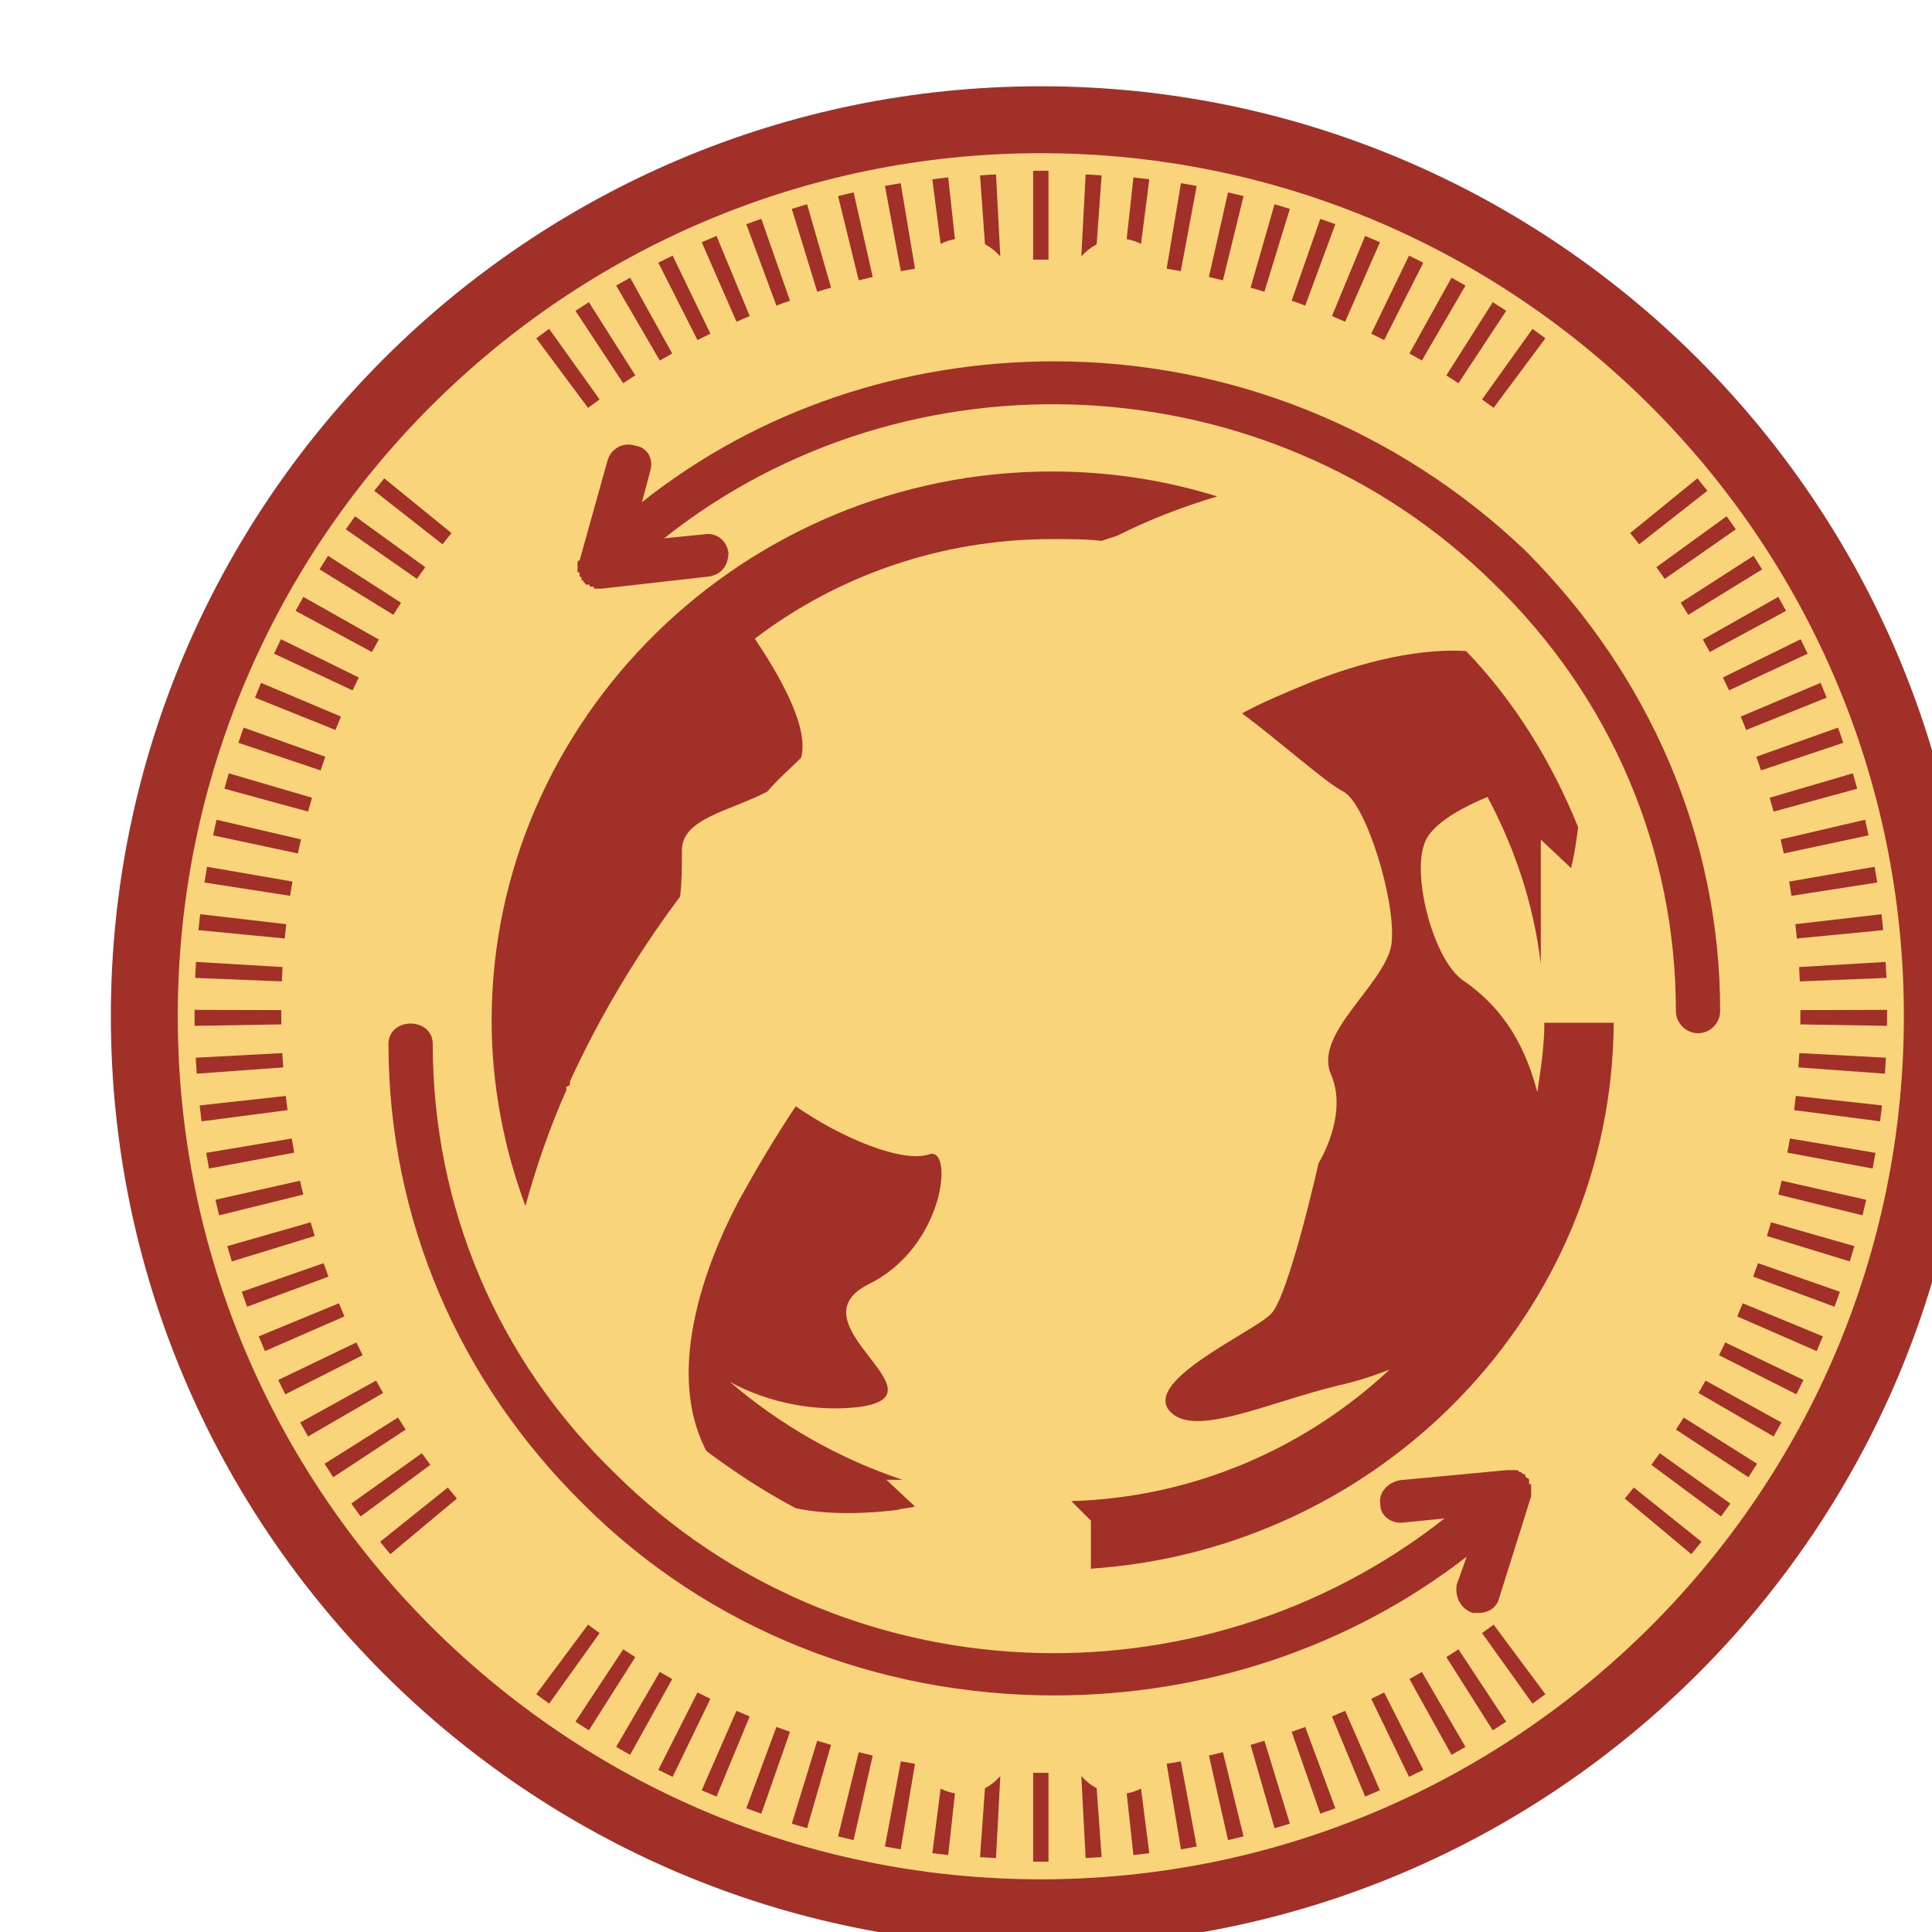 <?xml version="1.0" encoding="UTF-8" standalone="no"?>
<!-- Created with Inkscape (http://www.inkscape.org/) -->

<svg
   xmlns:dc="http://purl.org/dc/elements/1.1/"
   xmlns:cc="http://creativecommons.org/ns#"
   xmlns:rdf="http://www.w3.org/1999/02/22-rdf-syntax-ns#"
   xmlns:svg="http://www.w3.org/2000/svg"
   xmlns="http://www.w3.org/2000/svg"
   xmlns:sodipodi="http://sodipodi.sourceforge.net/DTD/sodipodi-0.dtd"
   xmlns:inkscape="http://www.inkscape.org/namespaces/inkscape"
   width="700"
   height="700"
   viewBox="0 0 185.208 185.208"
   version="1.1"
   id="svg9797"
   inkscape:version="0.92.1 r15371"
   sodipodi:docname="boton_historia.svg">
  <defs
     id="defs9791" />
  <sodipodi:namedview
     id="base"
     pagecolor="#ffffff"
     bordercolor="#666666"
     borderopacity="1.0"
     inkscape:pageopacity="0.0"
     inkscape:pageshadow="2"
     inkscape:zoom="0.35"
     inkscape:cx="-430"
     inkscape:cy="560"
     inkscape:document-units="mm"
     inkscape:current-layer="layer1"
     showgrid="false"
     units="px"
     inkscape:window-width="1920"
     inkscape:window-height="1051"
     inkscape:window-x="-9"
     inkscape:window-y="-9"
     inkscape:window-maximized="1" />
  <g
     inkscape:label="Layer 1"
     inkscape:groupmode="layer"
     id="layer1"
     transform="translate(0,-111.792)">
    <g
       transform="matrix(0.265,0,0,0.265,-4702.172,-1652.778)"
       style="display:inline"
       id="g6334">
      <path
         inkscape:connector-curvature="0"
         id="path90-4-4-9-3"
         style="display:inline;fill:#f9d47a;fill-opacity:1;fill-rule:nonzero;stroke:none;stroke-width:1.936"
         d="m 18444.874,7026.382 c 0,179.112 -145.201,324.313 -324.313,324.313 -179.112,0 -324.315,-145.201 -324.315,-324.313 0,-179.124 145.203,-324.313 324.315,-324.313 179.112,0 324.313,145.19 324.313,324.313" />
      <path
         inkscape:connector-curvature="0"
         id="path92-7-0-9-7"
         style="display:inline;fill:#a13028;fill-opacity:1;fill-rule:nonzero;stroke:none;stroke-width:1.936"
         d="m 18120.561,6714.17 c -172.155,0 -312.213,140.059 -312.213,312.212 0,172.155 140.058,312.212 312.213,312.212 172.156,0 312.213,-140.057 312.213,-312.212 0,-172.153 -140.057,-312.212 -312.213,-312.212 z m 0,648.626 c -185.5,0 -336.415,-150.915 -336.415,-336.415 0,-185.488 150.915,-336.414 336.415,-336.414 185.501,0 336.415,150.927 336.415,336.414 0,185.5 -150.914,336.415 -336.415,336.415" />
      <path
         inkscape:connector-curvature="0"
         id="path94-8-8-5-0"
         style="display:inline;fill:#a13028;fill-opacity:1;fill-rule:nonzero;stroke:none;stroke-width:1.936"
         d="m 18336.997,6855.657 24.689,-19.362 c -1.181,-1.501 -2.377,-3.001 -3.606,-4.501 l -24.323,19.797 c 1.092,1.355 2.179,2.686 3.24,4.066" />
      <path
         inkscape:connector-curvature="0"
         id="path96-4-0-9-2"
         style="display:inline;fill:#a13028;fill-opacity:1;fill-rule:nonzero;stroke:none;stroke-width:1.936"
         d="m 18362.545,6894.623 27.595,-14.886 c -0.92,-1.694 -1.845,-3.389 -2.799,-5.058 l -27.298,15.416 c 0.843,1.501 1.688,3.026 2.502,4.527" />
      <path
         inkscape:connector-curvature="0"
         id="path98-5-3-7-1"
         style="display:inline;fill:#a13028;fill-opacity:1;fill-rule:nonzero;stroke:none;stroke-width:1.936"
         d="m 18369.532,6908.49 28.409,-13.263 c -0.816,-1.743 -1.653,-3.485 -2.505,-5.228 l -28.154,13.843 c 0.772,1.549 1.518,3.098 2.25,4.647" />
      <path
         inkscape:connector-curvature="0"
         id="path100-0-4-9-4"
         style="display:inline;fill:#a13028;fill-opacity:1;fill-rule:nonzero;stroke:none;stroke-width:1.936"
         d="m 18375.73,6922.818 29.104,-11.689 c -0.708,-1.792 -1.453,-3.582 -2.193,-5.35 l -28.896,12.198 c 0.673,1.622 1.346,3.22 1.985,4.841" />
      <path
         inkscape:connector-curvature="0"
         id="path102-3-9-7-9"
         style="display:inline;fill:#a13028;fill-opacity:1;fill-rule:nonzero;stroke:none;stroke-width:1.936"
         d="m 18354.78,6881.167 26.699,-16.434 c -1.017,-1.646 -2.033,-3.292 -3.08,-4.913 l -26.384,16.965 c 0.941,1.453 1.856,2.905 2.765,4.382" />
      <path
         inkscape:connector-curvature="0"
         id="path104-6-1-6-5"
         style="display:inline;fill:#a13028;fill-opacity:1;fill-rule:nonzero;stroke:none;stroke-width:1.936"
         d="m 18346.252,6868.169 25.724,-17.933 c -1.095,-1.574 -2.211,-3.146 -3.341,-4.72 l -25.39,18.419 c 1.016,1.403 2.014,2.807 3.007,4.234" />
      <path
         inkscape:connector-curvature="0"
         id="path106-1-7-7-1"
         style="display:inline;fill:#a13028;fill-opacity:1;fill-rule:nonzero;stroke:none;stroke-width:1.936"
         d="m 18381.098,6937.436 29.74,-9.971 c -0.604,-1.839 -1.239,-3.679 -1.892,-5.493 l -29.54,10.527 c 0.576,1.646 1.146,3.292 1.692,4.937" />
      <path
         inkscape:connector-curvature="0"
         id="path108-0-1-0-9"
         style="display:inline;fill:#a13028;fill-opacity:1;fill-rule:nonzero;stroke:none;stroke-width:1.936"
         d="m 18392.126,6982.817 30.997,-4.817 c -0.303,-1.888 -0.61,-3.799 -0.937,-5.687 l -30.906,5.348 c 0.298,1.719 0.579,3.413 0.846,5.156" />
      <path
         inkscape:connector-curvature="0"
         id="path110-6-7-3-1"
         style="display:inline;fill:#a13028;fill-opacity:1;fill-rule:nonzero;stroke:none;stroke-width:1.936"
         d="m 18395.123,7013.771 31.348,-1.258 c -0.08,-1.912 -0.175,-3.848 -0.291,-5.784 l -31.307,1.862 c 0.102,1.72 0.175,3.462 0.25,5.179" />
      <path
         inkscape:connector-curvature="0"
         id="path112-3-4-3-2"
         style="display:inline;fill:#a13028;fill-opacity:1;fill-rule:nonzero;stroke:none;stroke-width:1.936"
         d="m 18394.061,6998.258 31.219,-3.026 c -0.173,-1.911 -0.384,-3.847 -0.612,-5.76 l -31.151,3.607 c 0.194,1.718 0.375,3.437 0.544,5.179" />
      <path
         inkscape:connector-curvature="0"
         id="path114-2-7-3-5"
         style="display:inline;fill:#a13028;fill-opacity:1;fill-rule:nonzero;stroke:none;stroke-width:1.936"
         d="m 18385.636,6952.345 30.258,-8.277 c -0.518,-1.863 -1.033,-3.702 -1.583,-5.566 l -30.093,8.835 c 0.497,1.669 0.962,3.34 1.418,5.008" />
      <path
         inkscape:connector-curvature="0"
         id="path116-0-3-2-9"
         style="display:inline;fill:#a13028;fill-opacity:1;fill-rule:nonzero;stroke:none;stroke-width:1.936"
         d="m 18389.309,6967.496 30.685,-6.558 c -0.407,-1.888 -0.832,-3.752 -1.258,-5.64 l -30.556,7.116 c 0.391,1.672 0.776,3.365 1.129,5.083" />
      <path
         inkscape:connector-curvature="0"
         id="path118-6-7-2-6"
         style="display:inline;fill:#a13028;fill-opacity:1;fill-rule:nonzero;stroke:none;stroke-width:1.936"
         d="m 18350.328,7175.906 26.206,17.23 c 1.052,-1.612 2.103,-3.233 3.129,-4.867 l -26.542,-16.721 c -0.914,1.462 -1.85,2.914 -2.793,4.359" />
      <path
         inkscape:connector-curvature="0"
         id="path120-1-9-8-9"
         style="display:inline;fill:#a13028;fill-opacity:1;fill-rule:nonzero;stroke:none;stroke-width:1.936"
         d="m 18331.809,7200.856 24.067,20.114 c 1.248,-1.489 2.472,-2.981 3.668,-4.49 l -24.469,-19.617 c -1.073,1.342 -2.154,2.672 -3.266,3.994" />
      <path
         inkscape:connector-curvature="0"
         id="path122-5-3-4-1"
         style="display:inline;fill:#a13028;fill-opacity:1;fill-rule:nonzero;stroke:none;stroke-width:1.936"
         d="m 18341.411,7188.663 25.2,18.671 c 1.145,-1.546 2.275,-3.088 3.384,-4.657 l -25.525,-18.222 c -1.003,1.412 -2.024,2.814 -3.059,4.208" />
      <path
         inkscape:connector-curvature="0"
         id="path124-5-2-6-8"
         style="display:inline;fill:#a13028;fill-opacity:1;fill-rule:nonzero;stroke:none;stroke-width:1.936"
         d="m 18390.644,7075.728 30.83,5.739 c 0.35,-1.888 0.688,-3.768 1.006,-5.669 l -30.933,-5.186 c -0.284,1.706 -0.587,3.41 -0.903,5.116" />
      <path
         inkscape:connector-curvature="0"
         id="path126-4-4-5-1"
         style="display:inline;fill:#a13028;fill-opacity:1;fill-rule:nonzero;stroke:none;stroke-width:1.936"
         d="m 18394.622,7044.886 31.289,2.265 c 0.141,-1.923 0.252,-3.843 0.358,-5.772 l -31.311,-1.663 c -0.103,1.727 -0.208,3.455 -0.336,5.17" />
      <path
         inkscape:connector-curvature="0"
         id="path128-7-3-5-5"
         style="display:inline;fill:#a13028;fill-opacity:1;fill-rule:nonzero;stroke:none;stroke-width:1.936"
         d="m 18395.346,7024.159 c 0,1.727 0,3.446 -0.04,5.173 l 31.366,0.515 c 0,-1.919 0.04,-3.849 0.04,-5.781 l -31.375,0.096" />
      <path
         inkscape:connector-curvature="0"
         id="path130-6-0-2-3"
         style="display:inline;fill:#a13028;fill-opacity:1;fill-rule:nonzero;stroke:none;stroke-width:1.936"
         d="m 18387.368,7090.886 30.446,7.526 c 0.46,-1.872 0.902,-3.752 1.326,-5.635 l -30.59,-6.907 c -0.379,1.683 -0.782,3.348 -1.182,5.015" />
      <path
         inkscape:connector-curvature="0"
         id="path132-5-3-3-7"
         style="display:inline;fill:#a13028;fill-opacity:1;fill-rule:nonzero;stroke:none;stroke-width:1.936"
         d="m 18393.073,7060.344 31.1,4.053 c 0.246,-1.912 0.478,-3.835 0.689,-5.755 l -31.173,-3.427 c -0.193,1.712 -0.397,3.423 -0.616,5.129" />
      <path
         inkscape:connector-curvature="0"
         id="path134-6-1-2-9"
         style="display:inline;fill:#a13028;fill-opacity:1;fill-rule:nonzero;stroke:none;stroke-width:1.936"
         d="m 18365.897,7148.995 27.976,14.154 c 0.877,-1.72 1.725,-3.456 2.559,-5.185 l -28.27,-13.581 c -0.743,1.542 -1.491,3.077 -2.265,4.612" />
      <path
         inkscape:connector-curvature="0"
         id="path136-9-7-7-8"
         style="display:inline;fill:#a13028;fill-opacity:1;fill-rule:nonzero;stroke:none;stroke-width:1.936"
         d="m 18358.49,7162.672 27.143,15.717 c 0.964,-1.68 1.919,-3.357 2.849,-5.043 l -27.449,-15.166 c -0.826,1.502 -1.679,2.997 -2.543,4.492" />
      <path
         inkscape:connector-curvature="0"
         id="path138-3-7-7-6"
         style="display:inline;fill:#a13028;fill-opacity:1;fill-rule:nonzero;stroke:none;stroke-width:1.936"
         d="m 18378.259,7120.578 29.425,10.881 c 0.657,-1.796 1.314,-3.601 1.944,-5.408 l -29.623,-10.349 c -0.571,1.633 -1.146,3.259 -1.746,4.876" />
      <path
         inkscape:connector-curvature="0"
         id="path140-7-1-9-0"
         style="display:inline;fill:#a13028;fill-opacity:1;fill-rule:nonzero;stroke:none;stroke-width:1.936"
         d="m 18372.48,7134.962 28.743,12.55 c 0.774,-1.773 1.528,-3.541 2.258,-5.332 l -28.999,-11.957 c -0.644,1.592 -1.309,3.17 -2.002,4.738" />
      <path
         inkscape:connector-curvature="0"
         id="path142-4-9-6-1"
         style="display:inline;fill:#a13028;fill-opacity:1;fill-rule:nonzero;stroke:none;stroke-width:1.936"
         d="m 18383.231,7105.872 29.98,9.207 c 0.561,-1.841 1.109,-3.687 1.639,-5.536 l -30.146,-8.629 c -0.482,1.657 -0.964,3.312 -1.473,4.958" />
      <path
         inkscape:connector-curvature="0"
         id="path144-5-7-4-7"
         style="display:inline;fill:#a13028;fill-opacity:1;fill-rule:nonzero;stroke:none;stroke-width:1.936"
         d="m 17904.125,6855.657 -24.688,-19.362 c 1.18,-1.501 2.374,-3.001 3.604,-4.501 l 24.323,19.797 c -1.091,1.355 -2.179,2.686 -3.239,4.066" />
      <path
         inkscape:connector-curvature="0"
         id="path146-2-8-5-5"
         style="display:inline;fill:#a13028;fill-opacity:1;fill-rule:nonzero;stroke:none;stroke-width:1.936"
         d="m 17878.577,6894.623 -27.598,-14.886 c 0.923,-1.694 1.847,-3.389 2.8,-5.058 l 27.298,15.416 c -0.841,1.501 -1.686,3.026 -2.5,4.527" />
      <path
         inkscape:connector-curvature="0"
         id="path148-5-4-2-2"
         style="display:inline;fill:#a13028;fill-opacity:1;fill-rule:nonzero;stroke:none;stroke-width:1.936"
         d="m 17871.591,6908.49 -28.409,-13.263 c 0.815,-1.743 1.652,-3.485 2.503,-5.228 l 28.155,13.843 c -0.773,1.549 -1.518,3.098 -2.249,4.647" />
      <path
         inkscape:connector-curvature="0"
         id="path150-4-7-0-6"
         style="display:inline;fill:#a13028;fill-opacity:1;fill-rule:nonzero;stroke:none;stroke-width:1.936"
         d="m 17865.39,6922.818 -29.102,-11.689 c 0.708,-1.792 1.453,-3.582 2.192,-5.35 l 28.897,12.198 c -0.675,1.622 -1.348,3.22 -1.987,4.841" />
      <path
         inkscape:connector-curvature="0"
         id="path152-7-4-5-9"
         style="display:inline;fill:#a13028;fill-opacity:1;fill-rule:nonzero;stroke:none;stroke-width:1.936"
         d="m 17886.343,6881.167 -26.698,-16.434 c 1.012,-1.646 2.03,-3.292 3.079,-4.913 l 26.383,16.965 c -0.941,1.453 -1.856,2.905 -2.764,4.382" />
      <path
         inkscape:connector-curvature="0"
         id="path154-4-7-7-8"
         style="display:inline;fill:#a13028;fill-opacity:1;fill-rule:nonzero;stroke:none;stroke-width:1.936"
         d="m 17894.87,6868.169 -25.724,-17.933 c 1.095,-1.574 2.21,-3.146 3.341,-4.72 l 25.39,18.419 c -1.016,1.403 -2.014,2.807 -3.007,4.234" />
      <path
         inkscape:connector-curvature="0"
         id="path156-4-0-9-0"
         style="display:inline;fill:#a13028;fill-opacity:1;fill-rule:nonzero;stroke:none;stroke-width:1.936"
         d="m 17860.024,6937.436 -29.74,-9.971 c 0.603,-1.839 1.239,-3.679 1.892,-5.493 l 29.538,10.527 c -0.574,1.646 -1.144,3.292 -1.69,4.937" />
      <path
         inkscape:connector-curvature="0"
         id="path158-3-9-0-8"
         style="display:inline;fill:#a13028;fill-opacity:1;fill-rule:nonzero;stroke:none;stroke-width:1.936"
         d="m 17848.995,6982.817 -30.996,-4.817 c 0.301,-1.888 0.608,-3.799 0.937,-5.687 l 30.906,5.348 c -0.298,1.719 -0.578,3.413 -0.847,5.156" />
      <path
         inkscape:connector-curvature="0"
         id="path160-0-1-2-5"
         style="display:inline;fill:#a13028;fill-opacity:1;fill-rule:nonzero;stroke:none;stroke-width:1.936"
         d="m 17845.999,7013.771 -31.348,-1.258 c 0.08,-1.912 0.175,-3.848 0.291,-5.784 l 31.306,1.862 c -0.103,1.72 -0.175,3.462 -0.249,5.179" />
      <path
         inkscape:connector-curvature="0"
         id="path162-7-1-0-8"
         style="display:inline;fill:#a13028;fill-opacity:1;fill-rule:nonzero;stroke:none;stroke-width:1.936"
         d="m 17847.061,6998.258 -31.222,-3.026 c 0.174,-1.911 0.388,-3.847 0.615,-5.76 l 31.151,3.607 c -0.194,1.718 -0.375,3.437 -0.544,5.179" />
      <path
         inkscape:connector-curvature="0"
         id="path164-8-3-4-6"
         style="display:inline;fill:#a13028;fill-opacity:1;fill-rule:nonzero;stroke:none;stroke-width:1.936"
         d="m 17855.485,6952.345 -30.257,-8.277 c 0.517,-1.863 1.033,-3.702 1.583,-5.566 l 30.092,8.835 c -0.498,1.669 -0.961,3.34 -1.418,5.008" />
      <path
         inkscape:connector-curvature="0"
         id="path166-6-3-4-7"
         style="display:inline;fill:#a13028;fill-opacity:1;fill-rule:nonzero;stroke:none;stroke-width:1.936"
         d="m 17851.811,6967.496 -30.683,-6.558 c 0.405,-1.888 0.832,-3.752 1.257,-5.64 l 30.555,7.116 c -0.39,1.672 -0.776,3.365 -1.129,5.083" />
      <path
         inkscape:connector-curvature="0"
         id="path168-8-9-4-0"
         style="display:inline;fill:#a13028;fill-opacity:1;fill-rule:nonzero;stroke:none;stroke-width:1.936"
         d="m 17890.793,7175.906 -26.205,17.23 c -1.052,-1.612 -2.103,-3.233 -3.129,-4.867 l 26.543,-16.721 c 0.912,1.462 1.849,2.914 2.791,4.359" />
      <path
         inkscape:connector-curvature="0"
         id="path170-8-9-9-5"
         style="display:inline;fill:#a13028;fill-opacity:1;fill-rule:nonzero;stroke:none;stroke-width:1.936"
         d="m 17909.312,7200.856 -24.068,20.114 c -1.246,-1.489 -2.472,-2.981 -3.667,-4.49 l 24.467,-19.617 c 1.076,1.342 2.157,2.672 3.268,3.994" />
      <path
         inkscape:connector-curvature="0"
         id="path172-4-2-7-3"
         style="display:inline;fill:#a13028;fill-opacity:1;fill-rule:nonzero;stroke:none;stroke-width:1.936"
         d="m 17899.711,7188.663 -25.2,18.671 c -1.145,-1.546 -2.276,-3.088 -3.386,-4.657 l 25.525,-18.222 c 1.004,1.412 2.026,2.814 3.061,4.208" />
      <path
         inkscape:connector-curvature="0"
         id="path174-3-9-7-2"
         style="display:inline;fill:#a13028;fill-opacity:1;fill-rule:nonzero;stroke:none;stroke-width:1.936"
         d="m 17850.477,7075.728 -30.829,5.739 c -0.351,-1.888 -0.688,-3.768 -1.006,-5.669 l 30.933,-5.186 c 0.283,1.706 0.585,3.41 0.902,5.116" />
      <path
         inkscape:connector-curvature="0"
         id="path176-1-2-1-8"
         style="display:inline;fill:#a13028;fill-opacity:1;fill-rule:nonzero;stroke:none;stroke-width:1.936"
         d="m 17846.499,7044.886 -31.29,2.265 c -0.139,-1.923 -0.25,-3.843 -0.357,-5.772 l 31.312,-1.663 c 0.103,1.727 0.208,3.455 0.335,5.17" />
      <path
         inkscape:connector-curvature="0"
         id="path178-4-0-1-5"
         style="display:inline;fill:#a13028;fill-opacity:1;fill-rule:nonzero;stroke:none;stroke-width:1.936"
         d="m 17845.776,7024.159 c 0,1.727 0,3.446 0.04,5.173 l -31.367,0.515 c 0,-1.919 -0.04,-3.849 -0.04,-5.781 l 31.372,0.096" />
      <path
         inkscape:connector-curvature="0"
         id="path180-9-3-0-9"
         style="display:inline;fill:#a13028;fill-opacity:1;fill-rule:nonzero;stroke:none;stroke-width:1.936"
         d="m 17853.755,7090.886 -30.447,7.526 c -0.46,-1.872 -0.902,-3.752 -1.325,-5.635 l 30.588,-6.907 c 0.379,1.683 0.783,3.348 1.184,5.015" />
      <path
         inkscape:connector-curvature="0"
         id="path182-2-9-0-5"
         style="display:inline;fill:#a13028;fill-opacity:1;fill-rule:nonzero;stroke:none;stroke-width:1.936"
         d="m 17848.048,7060.344 -31.099,4.053 c -0.246,-1.912 -0.48,-3.835 -0.688,-5.755 l 31.171,-3.427 c 0.194,1.712 0.397,3.423 0.616,5.129" />
      <path
         inkscape:connector-curvature="0"
         id="path184-0-7-6-6"
         style="display:inline;fill:#a13028;fill-opacity:1;fill-rule:nonzero;stroke:none;stroke-width:1.936"
         d="m 17875.224,7148.995 -27.975,14.154 c -0.877,-1.72 -1.726,-3.456 -2.56,-5.185 l 28.271,-13.581 c 0.743,1.542 1.49,3.077 2.264,4.612" />
      <path
         inkscape:connector-curvature="0"
         id="path186-6-9-7-9"
         style="display:inline;fill:#a13028;fill-opacity:1;fill-rule:nonzero;stroke:none;stroke-width:1.936"
         d="m 17882.63,7162.672 -27.141,15.717 c -0.965,-1.68 -1.919,-3.357 -2.849,-5.043 l 27.449,-15.166 c 0.826,1.502 1.678,2.997 2.541,4.492" />
      <path
         inkscape:connector-curvature="0"
         id="path188-8-4-2-7"
         style="display:inline;fill:#a13028;fill-opacity:1;fill-rule:nonzero;stroke:none;stroke-width:1.936"
         d="m 17862.863,7120.578 -29.425,10.881 c -0.656,-1.796 -1.314,-3.601 -1.944,-5.408 l 29.621,-10.349 c 0.571,1.633 1.146,3.259 1.748,4.876" />
      <path
         inkscape:connector-curvature="0"
         id="path190-9-7-8-5"
         style="display:inline;fill:#a13028;fill-opacity:1;fill-rule:nonzero;stroke:none;stroke-width:1.936"
         d="m 17868.641,7134.962 -28.742,12.55 c -0.774,-1.773 -1.528,-3.541 -2.258,-5.332 l 28.999,-11.957 c 0.645,1.592 1.309,3.17 2.001,4.738" />
      <path
         inkscape:connector-curvature="0"
         id="path192-2-5-7-0"
         style="display:inline;fill:#a13028;fill-opacity:1;fill-rule:nonzero;stroke:none;stroke-width:1.936"
         d="m 17857.889,7105.872 -29.978,9.207 c -0.561,-1.841 -1.111,-3.687 -1.641,-5.536 l 30.148,-8.629 c 0.48,1.657 0.963,3.312 1.471,4.958" />
      <path
         inkscape:connector-curvature="0"
         id="path194-6-8-0-6"
         style="display:inline;fill:#a13028;fill-opacity:1;fill-rule:nonzero;stroke:none;stroke-width:1.936"
         d="m 18267.266,7258.212 16.786,26.491 c 1.627,-1.02 3.237,-2.066 4.852,-3.133 l -17.265,-26.174 c -1.46,0.957 -2.911,1.887 -4.373,2.815" />
      <path
         inkscape:connector-curvature="0"
         id="path196-6-0-8-4"
         style="display:inline;fill:#a13028;fill-opacity:1;fill-rule:nonzero;stroke:none;stroke-width:1.936"
         d="m 18253.908,7266.143 15.23,27.417 c 1.684,-0.937 3.359,-1.892 5.039,-2.86 l -15.777,-27.115 c -1.483,0.864 -2.98,1.721 -4.492,2.557" />
      <path
         inkscape:connector-curvature="0"
         id="path198-4-0-9-0"
         style="display:inline;fill:#a13028;fill-opacity:1;fill-rule:nonzero;stroke:none;stroke-width:1.936"
         d="m 18240.094,7273.307 13.661,28.23 c 1.737,-0.833 3.451,-1.688 5.17,-2.55 l -14.162,-27.988 c -1.544,0.786 -3.108,1.553 -4.669,2.308" />
      <path
         inkscape:connector-curvature="0"
         id="path200-9-9-7-5"
         style="display:inline;fill:#a13028;fill-opacity:1;fill-rule:nonzero;stroke:none;stroke-width:1.936"
         d="m 18280.17,7249.521 18.256,25.51 c 1.554,-1.113 3.112,-2.249 4.658,-3.401 l -18.721,-25.157 c -1.389,1.025 -2.789,2.049 -4.193,3.047" />
      <path
         inkscape:connector-curvature="0"
         id="path202-5-9-1-2"
         style="display:inline;fill:#a13028;fill-opacity:1;fill-rule:nonzero;stroke:none;stroke-width:1.936"
         d="m 18225.88,7279.685 12.003,28.967 c 1.787,-0.734 3.565,-1.493 5.348,-2.267 l -12.579,-28.743 c -1.585,0.699 -3.174,1.383 -4.772,2.043" />
      <path
         inkscape:connector-curvature="0"
         id="path204-0-1-7-3"
         style="display:inline;fill:#a13028;fill-opacity:1;fill-rule:nonzero;stroke:none;stroke-width:1.936"
         d="m 18211.298,7285.236 10.364,29.608 c 1.814,-0.637 3.627,-1.282 5.438,-1.955 l -10.888,-29.411 c -1.636,0.606 -3.276,1.193 -4.914,1.758" />
      <path
         inkscape:connector-curvature="0"
         id="path206-4-9-4-4"
         style="display:inline;fill:#a13028;fill-opacity:1;fill-rule:nonzero;stroke:none;stroke-width:1.936"
         d="m 18166.082,7296.812 5.179,30.941 c 1.897,-0.323 3.803,-0.656 5.685,-1.02 l -5.746,-30.814 c -1.709,0.31 -3.417,0.612 -5.118,0.894" />
      <path
         inkscape:connector-curvature="0"
         id="path208-8-6-3-3"
         style="display:inline;fill:#a13028;fill-opacity:1;fill-rule:nonzero;stroke:none;stroke-width:1.936"
         d="m 18181.369,7293.817 6.918,30.588 c 1.88,-0.428 3.749,-0.866 5.617,-1.327 l -7.471,-30.46 c -1.685,0.415 -3.375,0.807 -5.064,1.199" />
      <path
         inkscape:connector-curvature="0"
         id="path210-7-9-6-2"
         style="display:inline;fill:#a13028;fill-opacity:1;fill-rule:nonzero;stroke:none;stroke-width:1.936"
         d="m 18196.444,7289.954 8.664,30.147 c 1.844,-0.536 3.691,-1.072 5.535,-1.639 l -9.195,-29.989 c -1.666,0.506 -3.327,1.007 -5.004,1.481" />
      <path
         inkscape:connector-curvature="0"
         id="path212-1-7-3-2"
         style="display:inline;fill:#a13028;fill-opacity:1;fill-rule:nonzero;stroke:none;stroke-width:1.936"
         d="m 18151.621,7307.497 2.444,22.33 c 1.909,-0.207 3.822,-0.438 5.735,-0.682 l -2.998,-23.37 c -1.639,0.865 -3.395,1.403 -5.181,1.722" />
      <path
         inkscape:connector-curvature="0"
         id="path214-7-4-0-8"
         style="display:inline;fill:#a13028;fill-opacity:1;fill-rule:nonzero;stroke:none;stroke-width:1.936"
         d="m 18140.481,7305.497 c -2.041,-1.112 -3.794,-2.569 -5.263,-4.243 l 1.552,29.655 c 1.932,-0.096 3.861,-0.207 5.784,-0.351 l -1.797,-24.953 c -0.103,-0.038 -0.192,-0.057 -0.276,-0.117" />
      <path
         inkscape:connector-curvature="0"
         id="path216-2-5-2-0"
         style="display:inline;fill:#a13028;fill-opacity:1;fill-rule:nonzero;stroke:none;stroke-width:1.936"
         d="m 17973.856,7258.212 -16.787,26.491 c -1.628,-1.02 -3.238,-2.066 -4.851,-3.133 l 17.264,-26.174 c 1.461,0.957 2.913,1.887 4.374,2.815" />
      <path
         inkscape:connector-curvature="0"
         id="path218-7-7-2-8"
         style="display:inline;fill:#a13028;fill-opacity:1;fill-rule:nonzero;stroke:none;stroke-width:1.936"
         d="m 17987.215,7266.143 -15.231,27.417 c -1.684,-0.937 -3.357,-1.892 -5.04,-2.86 l 15.776,-27.115 c 1.485,0.864 2.982,1.721 4.495,2.557" />
      <path
         inkscape:connector-curvature="0"
         id="path220-2-4-1-9"
         style="display:inline;fill:#a13028;fill-opacity:1;fill-rule:nonzero;stroke:none;stroke-width:1.936"
         d="m 18001.027,7273.307 -13.661,28.23 c -1.737,-0.833 -3.45,-1.688 -5.171,-2.55 l 14.164,-27.988 c 1.543,0.786 3.108,1.553 4.668,2.308" />
      <path
         inkscape:connector-curvature="0"
         id="path222-2-9-1-4"
         style="display:inline;fill:#a13028;fill-opacity:1;fill-rule:nonzero;stroke:none;stroke-width:1.936"
         d="m 17960.953,7249.521 -18.256,25.51 c -1.555,-1.113 -3.113,-2.249 -4.659,-3.401 l 18.719,-25.157 c 1.391,1.025 2.795,2.049 4.196,3.047" />
      <path
         inkscape:connector-curvature="0"
         id="path224-6-1-7-0"
         style="display:inline;fill:#a13028;fill-opacity:1;fill-rule:nonzero;stroke:none;stroke-width:1.936"
         d="m 18015.242,7279.685 -12.003,28.967 c -1.789,-0.734 -3.568,-1.493 -5.348,-2.267 l 12.579,-28.743 c 1.588,0.699 3.174,1.383 4.772,2.043" />
      <path
         inkscape:connector-curvature="0"
         id="path226-1-7-7-6"
         style="display:inline;fill:#a13028;fill-opacity:1;fill-rule:nonzero;stroke:none;stroke-width:1.936"
         d="m 18029.822,7285.236 -10.362,29.608 c -1.814,-0.637 -3.627,-1.282 -5.439,-1.955 l 10.889,-29.411 c 1.637,0.606 3.276,1.193 4.912,1.758" />
      <path
         inkscape:connector-curvature="0"
         id="path228-0-8-6-2"
         style="display:inline;fill:#a13028;fill-opacity:1;fill-rule:nonzero;stroke:none;stroke-width:1.936"
         d="m 18075.04,7296.812 -5.179,30.941 c -1.899,-0.323 -3.804,-0.656 -5.686,-1.02 l 5.748,-30.814 c 1.709,0.31 3.416,0.612 5.117,0.894" />
      <path
         inkscape:connector-curvature="0"
         id="path230-6-2-8-2"
         style="display:inline;fill:#a13028;fill-opacity:1;fill-rule:nonzero;stroke:none;stroke-width:1.936"
         d="m 18059.755,7293.817 -6.92,30.588 c -1.882,-0.428 -3.748,-0.866 -5.617,-1.327 l 7.471,-30.46 c 1.685,0.415 3.375,0.807 5.066,1.199" />
      <path
         inkscape:connector-curvature="0"
         id="path232-1-1-5-4"
         style="display:inline;fill:#a13028;fill-opacity:1;fill-rule:nonzero;stroke:none;stroke-width:1.936"
         d="m 18044.678,7289.954 -8.665,30.147 c -1.843,-0.536 -3.691,-1.072 -5.534,-1.639 l 9.196,-29.989 c 1.665,0.506 3.326,1.007 5.003,1.481" />
      <path
         inkscape:connector-curvature="0"
         id="path234-5-8-8-8"
         style="display:inline;fill:#a13028;fill-opacity:1;fill-rule:nonzero;stroke:none;stroke-width:1.936"
         d="m 18089.5,7307.497 -2.446,22.33 c -1.907,-0.207 -3.819,-0.438 -5.732,-0.682 l 2.998,-23.37 c 1.641,0.865 3.394,1.403 5.18,1.722" />
      <path
         inkscape:connector-curvature="0"
         id="path236-9-1-4-6"
         style="display:inline;fill:#a13028;fill-opacity:1;fill-rule:nonzero;stroke:none;stroke-width:1.936"
         d="m 18100.638,7305.497 c 2.044,-1.112 3.797,-2.569 5.266,-4.243 l -1.552,29.655 c -1.934,-0.096 -3.862,-0.207 -5.783,-0.351 l 1.795,-24.953 c 0.103,-0.038 0.193,-0.057 0.274,-0.117" />
      <path
         inkscape:connector-curvature="0"
         id="path238-4-8-3-4"
         style="display:inline;fill:#a13028;fill-opacity:1;fill-rule:nonzero;stroke:none;stroke-width:1.936"
         d="m 18117.786,7332.212 h 5.55 v -32.131 h -5.55 z" />
      <path
         inkscape:connector-curvature="0"
         id="path240-9-6-4-2"
         style="display:inline;fill:#a13028;fill-opacity:1;fill-rule:nonzero;stroke:none;stroke-width:1.936"
         d="m 17973.856,6794.545 -16.787,-26.478 c -1.628,1.017 -3.238,2.058 -4.851,3.123 l 17.264,26.187 c 1.461,-0.968 2.913,-1.887 4.374,-2.832" />
      <path
         inkscape:connector-curvature="0"
         id="path242-0-8-4-5"
         style="display:inline;fill:#a13028;fill-opacity:1;fill-rule:nonzero;stroke:none;stroke-width:1.936"
         d="m 17987.215,6786.631 -15.231,-27.422 c -1.684,0.945 -3.357,1.888 -5.04,2.856 l 15.776,27.107 c 1.485,-0.846 2.982,-1.717 4.495,-2.54" />
      <path
         inkscape:connector-curvature="0"
         id="path244-9-4-6-1"
         style="display:inline;fill:#a13028;fill-opacity:1;fill-rule:nonzero;stroke:none;stroke-width:1.936"
         d="m 18001.027,6779.467 -13.661,-28.245 c -1.737,0.848 -3.45,1.694 -5.171,2.565 l 14.164,27.978 c 1.543,-0.774 3.108,-1.549 4.668,-2.298" />
      <path
         inkscape:connector-curvature="0"
         id="path246-1-2-1-0"
         style="display:inline;fill:#a13028;fill-opacity:1;fill-rule:nonzero;stroke:none;stroke-width:1.936"
         d="m 17960.953,6803.258 -18.256,-25.532 c -1.555,1.113 -3.113,2.25 -4.659,3.411 l 18.719,25.147 c 1.391,-1.016 2.791,-2.033 4.196,-3.026" />
      <path
         inkscape:connector-curvature="0"
         id="path248-7-0-6-1"
         style="display:inline;fill:#a13028;fill-opacity:1;fill-rule:nonzero;stroke:none;stroke-width:1.936"
         d="m 18015.242,6773.078 -12.003,-28.971 c -1.789,0.751 -3.568,1.501 -5.348,2.275 l 12.579,28.752 c 1.588,-0.701 3.174,-1.378 4.772,-2.056" />
      <path
         inkscape:connector-curvature="0"
         id="path250-7-1-8-2"
         style="display:inline;fill:#a13028;fill-opacity:1;fill-rule:nonzero;stroke:none;stroke-width:1.936"
         d="m 18029.822,6767.535 -10.362,-29.599 c -1.814,0.629 -3.627,1.259 -5.439,1.936 l 10.889,29.43 c 1.637,-0.629 3.276,-1.21 4.912,-1.768" />
      <path
         inkscape:connector-curvature="0"
         id="path252-1-8-3-2"
         style="display:inline;fill:#a13028;fill-opacity:1;fill-rule:nonzero;stroke:none;stroke-width:1.936"
         d="m 18075.04,6755.943 -5.179,-30.93 c -1.899,0.339 -3.804,0.652 -5.686,1.016 l 5.748,30.809 c 1.709,-0.29 3.416,-0.604 5.117,-0.894" />
      <path
         inkscape:connector-curvature="0"
         id="path254-1-3-7-0"
         style="display:inline;fill:#a13028;fill-opacity:1;fill-rule:nonzero;stroke:none;stroke-width:1.936"
         d="m 18059.753,6758.944 -6.918,-30.592 c -1.882,0.436 -3.748,0.872 -5.617,1.33 l 7.471,30.472 c 1.685,-0.412 3.375,-0.823 5.064,-1.21" />
      <path
         inkscape:connector-curvature="0"
         id="path256-5-2-2-9"
         style="display:inline;fill:#a13028;fill-opacity:1;fill-rule:nonzero;stroke:none;stroke-width:1.936"
         d="m 18044.678,6762.816 -8.665,-30.157 c -1.843,0.533 -3.691,1.089 -5.534,1.646 l 9.196,29.986 c 1.665,-0.507 3.326,-1.017 5.003,-1.476" />
      <path
         inkscape:connector-curvature="0"
         id="path258-9-8-5-4"
         style="display:inline;fill:#a13028;fill-opacity:1;fill-rule:nonzero;stroke:none;stroke-width:1.936"
         d="m 18089.5,6745.269 -2.446,-22.338 c -1.907,0.217 -3.819,0.435 -5.732,0.701 l 2.998,23.357 c 1.639,-0.872 3.394,-1.404 5.18,-1.72" />
      <path
         inkscape:connector-curvature="0"
         id="path260-7-1-3-9"
         style="display:inline;fill:#a13028;fill-opacity:1;fill-rule:nonzero;stroke:none;stroke-width:1.936"
         d="m 18100.638,6747.278 c 2.044,1.113 3.797,2.566 5.266,4.234 l -1.552,-29.647 c -1.934,0.097 -3.862,0.193 -5.783,0.339 l 1.795,24.952 c 0.103,0.037 0.193,0.077 0.274,0.116" />
      <path
         inkscape:connector-curvature="0"
         id="path262-7-4-4-5"
         style="display:inline;fill:#a13028;fill-opacity:1;fill-rule:nonzero;stroke:none;stroke-width:1.936"
         d="m 18267.266,6794.545 16.786,-26.478 c 1.627,1.017 3.237,2.058 4.852,3.123 l -17.265,26.187 c -1.46,-0.968 -2.911,-1.887 -4.373,-2.832" />
      <path
         inkscape:connector-curvature="0"
         id="path264-6-4-8-8"
         style="display:inline;fill:#a13028;fill-opacity:1;fill-rule:nonzero;stroke:none;stroke-width:1.936"
         d="m 18253.908,6786.631 15.23,-27.422 c 1.684,0.945 3.356,1.888 5.039,2.856 l -15.777,27.107 c -1.483,-0.846 -2.98,-1.717 -4.492,-2.54" />
      <path
         inkscape:connector-curvature="0"
         id="path266-7-0-4-8"
         style="display:inline;fill:#a13028;fill-opacity:1;fill-rule:nonzero;stroke:none;stroke-width:1.936"
         d="m 18240.094,6779.467 13.661,-28.245 c 1.737,0.848 3.451,1.694 5.17,2.565 l -14.162,27.978 c -1.544,-0.774 -3.108,-1.549 -4.669,-2.298" />
      <path
         inkscape:connector-curvature="0"
         id="path268-3-2-5-2"
         style="display:inline;fill:#a13028;fill-opacity:1;fill-rule:nonzero;stroke:none;stroke-width:1.936"
         d="m 18280.17,6803.258 18.256,-25.532 c 1.554,1.113 3.112,2.25 4.658,3.411 l -18.721,25.147 c -1.389,-1.016 -2.793,-2.033 -4.193,-3.026" />
      <path
         inkscape:connector-curvature="0"
         id="path270-6-9-7-4"
         style="display:inline;fill:#a13028;fill-opacity:1;fill-rule:nonzero;stroke:none;stroke-width:1.936"
         d="m 18225.88,6773.078 12.003,-28.971 c 1.787,0.751 3.565,1.501 5.348,2.275 l -12.579,28.752 c -1.585,-0.701 -3.174,-1.378 -4.772,-2.056" />
      <path
         inkscape:connector-curvature="0"
         id="path272-5-0-9-8"
         style="display:inline;fill:#a13028;fill-opacity:1;fill-rule:nonzero;stroke:none;stroke-width:1.936"
         d="m 18211.298,6767.535 10.364,-29.599 c 1.814,0.629 3.627,1.259 5.438,1.936 l -10.888,29.43 c -1.636,-0.629 -3.276,-1.21 -4.914,-1.768" />
      <path
         inkscape:connector-curvature="0"
         id="path274-6-7-7-0"
         style="display:inline;fill:#a13028;fill-opacity:1;fill-rule:nonzero;stroke:none;stroke-width:1.936"
         d="m 18166.082,6755.943 5.179,-30.93 c 1.897,0.339 3.803,0.652 5.685,1.016 l -5.746,30.809 c -1.709,-0.29 -3.417,-0.604 -5.118,-0.894" />
      <path
         inkscape:connector-curvature="0"
         id="path276-3-2-3-2"
         style="display:inline;fill:#a13028;fill-opacity:1;fill-rule:nonzero;stroke:none;stroke-width:1.936"
         d="m 18181.367,6758.944 6.92,-30.592 c 1.88,0.436 3.749,0.872 5.617,1.33 l -7.471,30.472 c -1.685,-0.412 -3.375,-0.823 -5.066,-1.21" />
      <path
         inkscape:connector-curvature="0"
         id="path278-9-9-5-2"
         style="display:inline;fill:#a13028;fill-opacity:1;fill-rule:nonzero;stroke:none;stroke-width:1.936"
         d="m 18196.444,6762.816 8.664,-30.157 c 1.844,0.533 3.691,1.089 5.535,1.646 l -9.195,29.986 c -1.666,-0.507 -3.327,-1.017 -5.004,-1.476" />
      <path
         inkscape:connector-curvature="0"
         id="path280-4-1-3-0"
         style="display:inline;fill:#a13028;fill-opacity:1;fill-rule:nonzero;stroke:none;stroke-width:1.936"
         d="m 18151.621,6745.269 2.444,-22.338 c 1.909,0.217 3.822,0.435 5.735,0.701 l -2.998,23.357 c -1.641,-0.872 -3.395,-1.404 -5.181,-1.72" />
      <path
         inkscape:connector-curvature="0"
         id="path282-8-8-8-5"
         style="display:inline;fill:#a13028;fill-opacity:1;fill-rule:nonzero;stroke:none;stroke-width:1.936"
         d="m 18140.481,6747.278 c -2.041,1.113 -3.794,2.566 -5.263,4.234 l 1.552,-29.647 c 1.932,0.097 3.861,0.193 5.784,0.339 l -1.797,24.952 c -0.103,0.037 -0.192,0.077 -0.276,0.116" />
      <path
         inkscape:connector-curvature="0"
         id="path284-1-4-0-1"
         style="display:inline;fill:#a13028;fill-opacity:1;fill-rule:nonzero;stroke:none;stroke-width:1.936"
         d="m 18117.786,6752.675 h 5.55 v -32.131 h -5.55 z" />
      <path
         inkscape:connector-curvature="0"
         id="path58-5"
         style="display:inline;fill:#a13028;fill-opacity:1;fill-rule:evenodd;stroke:none;stroke-width:0.634"
         d="m 18124.536,6829.318 c -111.292,0 -202.645,89.408 -202.645,198.783 0,23.158 4.516,46.316 12.235,66.902 3.856,-14.159 8.998,-28.952 14.792,-41.82 v -1.285 l 1.285,-0.639 v -1.285 c 10.937,-23.804 24.444,-46.323 39.882,-66.909 0.647,-5.788 0.647,-10.943 0.647,-16.73 0,-11.569 17.376,-14.14 30.877,-21.219 3.856,-4.516 8.365,-8.372 12.221,-12.229 3.217,-11.575 -9.004,-31.523 -16.73,-43.099 29.597,-22.518 66.902,-36.019 107.436,-36.019 6.434,0 12.861,0 18.01,0.646 1.931,-0.646 3.857,-1.292 5.795,-1.938 11.568,-5.794 23.151,-10.29 36.018,-14.146 -18.649,-5.788 -38.596,-9.011 -59.823,-9.011 v 0" />
      <path
         inkscape:connector-curvature="0"
         id="path60-4"
         style="display:inline;fill:#a13028;fill-opacity:1;fill-rule:evenodd;stroke:none;stroke-width:0.634"
         d="m 17999.736,7183.758 c 10.297,7.739 21.234,14.812 32.169,20.593 12.222,2.571 25.729,1.925 36.665,0.64 1.932,-0.64 4.503,-0.64 6.427,-1.285 l -10.29,-9.637 h 5.795 c -23.158,-7.727 -44.39,-19.948 -62.394,-35.393 v 0 c 14.147,7.733 31.51,10.943 46.962,9.018 32.149,-4.509 -25.096,-30.238 3.21,-44.391 27.653,-13.52 30.87,-50.178 21.873,-46.962 -9.651,3.21 -31.524,-5.781 -48.248,-17.377 -7.725,11.595 -14.159,22.518 -20.587,34.1 -12.867,24.443 -25.089,59.823 -13.507,86.843 0.64,1.279 1.286,3.204 1.925,3.85 v 0" />
      <path
         inkscape:connector-curvature="0"
         id="path62-4"
         style="display:inline;fill:#a13028;fill-opacity:1;fill-rule:evenodd;stroke:none;stroke-width:0.634"
         d="m 18138.677,7226.223 c 104.858,-7.066 188.492,-92.638 189.131,-197.484 h -25.09 c 0,8.352 -1.284,16.724 -2.564,25.09 v 0 c -3.862,-14.806 -10.942,-29.585 -27.02,-40.535 -10.936,-7.713 -19.302,-40.528 -12.862,-51.464 3.856,-6.42 14.148,-11.569 21.86,-14.792 9.651,18.009 16.737,38.596 19.302,60.468 v -45.03 l 10.935,10.29 c 1.292,-5.155 1.932,-9.651 2.571,-14.792 -9.65,-23.797 -23.157,-45.676 -40.52,-63.686 -19.948,-1.292 -43.099,5.788 -58.537,12.229 -7.727,3.21 -15.439,6.427 -22.519,10.283 15.439,11.589 30.244,25.089 36.671,28.313 8.365,4.495 19.296,40.52 17.37,55.327 -2.571,14.779 -28.306,32.156 -21.872,46.954 6.427,14.786 -4.503,32.156 -4.503,32.156 0,0 -10.942,48.893 -17.369,54.674 -6.428,6.441 -45.676,23.81 -36.672,34.754 8.372,10.284 34.739,-2.571 61.115,-9.018 5.78,-1.286 12.221,-3.217 18.662,-5.788 -30.245,28.299 -70.765,46.322 -115.156,47.607 l 7.067,7.08 v 17.363" />
      <path
         inkscape:connector-curvature="0"
         id="path134-3-8"
         style="display:inline;fill:#a13028;fill-opacity:1;fill-rule:evenodd;stroke:none;stroke-width:0.717"
         d="m 18297.932,7197.118 v -0.738 c 0,-0.724 0,-0.724 0,-0.724 h -0.739 c 0,-0.731 0,-0.731 0,-1.454 v 0 c 0,0 0,-0.724 -0.746,-0.724 v 0 l -0.7,-0.731 v 0 c 0,0 0,0 0,-0.723 0,0 0,0 -0.754,0 v 0 c -0.7,-0.731 -0.7,-0.731 -0.7,-0.731 v 0 c -0.762,0 -0.762,0 -0.762,0 0,-0.724 -0.716,-0.724 -1.447,-0.724 v 0 c -0.73,0 -0.73,0 -0.73,0 h -0.724 c 0,0 0,0 -0.723,0 h -0.738 v 0 l -38.553,3.632 c -4.355,0.723 -8.002,4.362 -7.263,8.755 0,4.354 4.362,7.263 8.717,6.547 l 14.541,-1.461 c -88.776,69.843 -218.307,64.757 -299.806,-16.018 -42.923,-41.469 -66.22,-96.763 -66.22,-155.735 0,-4.37 -3.631,-7.27 -7.993,-7.27 -4.393,0 -8.017,2.9 -8.017,7.27 0,63.326 25.466,122.26 70.589,166.668 45.131,45.1 106.25,69.112 170.277,69.112 54.57,0 106.972,-17.473 149.194,-50.209 l -3.631,10.178 c -0.724,4.386 1.454,8.748 5.816,10.194 0.724,0 1.455,0 2.178,0 3.632,0 6.547,-2.177 7.27,-5.086 l 11.664,-37.106 c 0,-0.746 0,-0.746 0,-0.746 v -0.731 c 0,-0.731 0,-0.731 0,-0.731 0,0 0,0 0,-0.716 v 0" />
      <path
         inkscape:connector-curvature="0"
         id="path168-0-9"
         style="display:inline;fill:#a13028;fill-opacity:1;fill-rule:evenodd;stroke:none;stroke-width:0.717"
         d="m 18295.747,6857.86 c -45.854,-43.646 -106.257,-68.389 -170.306,-68.389 -54.579,0 -106.974,17.464 -149.166,50.939 l 2.909,-10.94 c 1.446,-4.355 -0.73,-8.717 -5.093,-9.44 -4.362,-1.455 -8.748,0.723 -10.202,5.085 l -10.17,36.376 c -0.74,0 -0.74,0.753 -0.74,0.753 0,0 0,0 0,0.7 v 1.454 c 0,0.761 0,0.761 0,0.761 v 0.7 h 0.74 c 0,0.747 0,0.747 0,0.747 0,0 0,0 0,0.731 v 0 c 0,0 0.715,0 0.715,0.723 v 0 c 0,0 0,0 0,0.724 v 0 c 0.73,0 0.73,0 0.73,0 0,0.731 0,0.731 0,0.731 v 0 c 0.732,0 0.732,0.731 0.732,0.731 h 1.446 c 0,0.723 0,0.723 0,0.723 0,0 0,0 0.731,0 v 0 c 0,0 0,0 0.731,0 v 0 c 0,0.731 0,0.731 0.715,0.731 v 0 c 0,0 0,0 0.739,0 0,0 0,0 0.723,0 h 0.731 v 0 l 38.583,-4.362 c 5.086,-0.731 7.263,-4.393 7.263,-8.748 -0.723,-4.37 -4.362,-7.271 -8.717,-6.547 l -14.571,1.455 c 88.046,-69.874 218.314,-64.027 299.814,16.018 42.945,41.461 66.211,96.778 66.211,154.989 0,4.362 3.662,8.016 8.017,8.016 4.37,0 8.001,-3.654 8.001,-8.016 0,-62.581 -25.466,-121.521 -70.566,-166.645 v 0" />
    </g>
  </g>
</svg>
